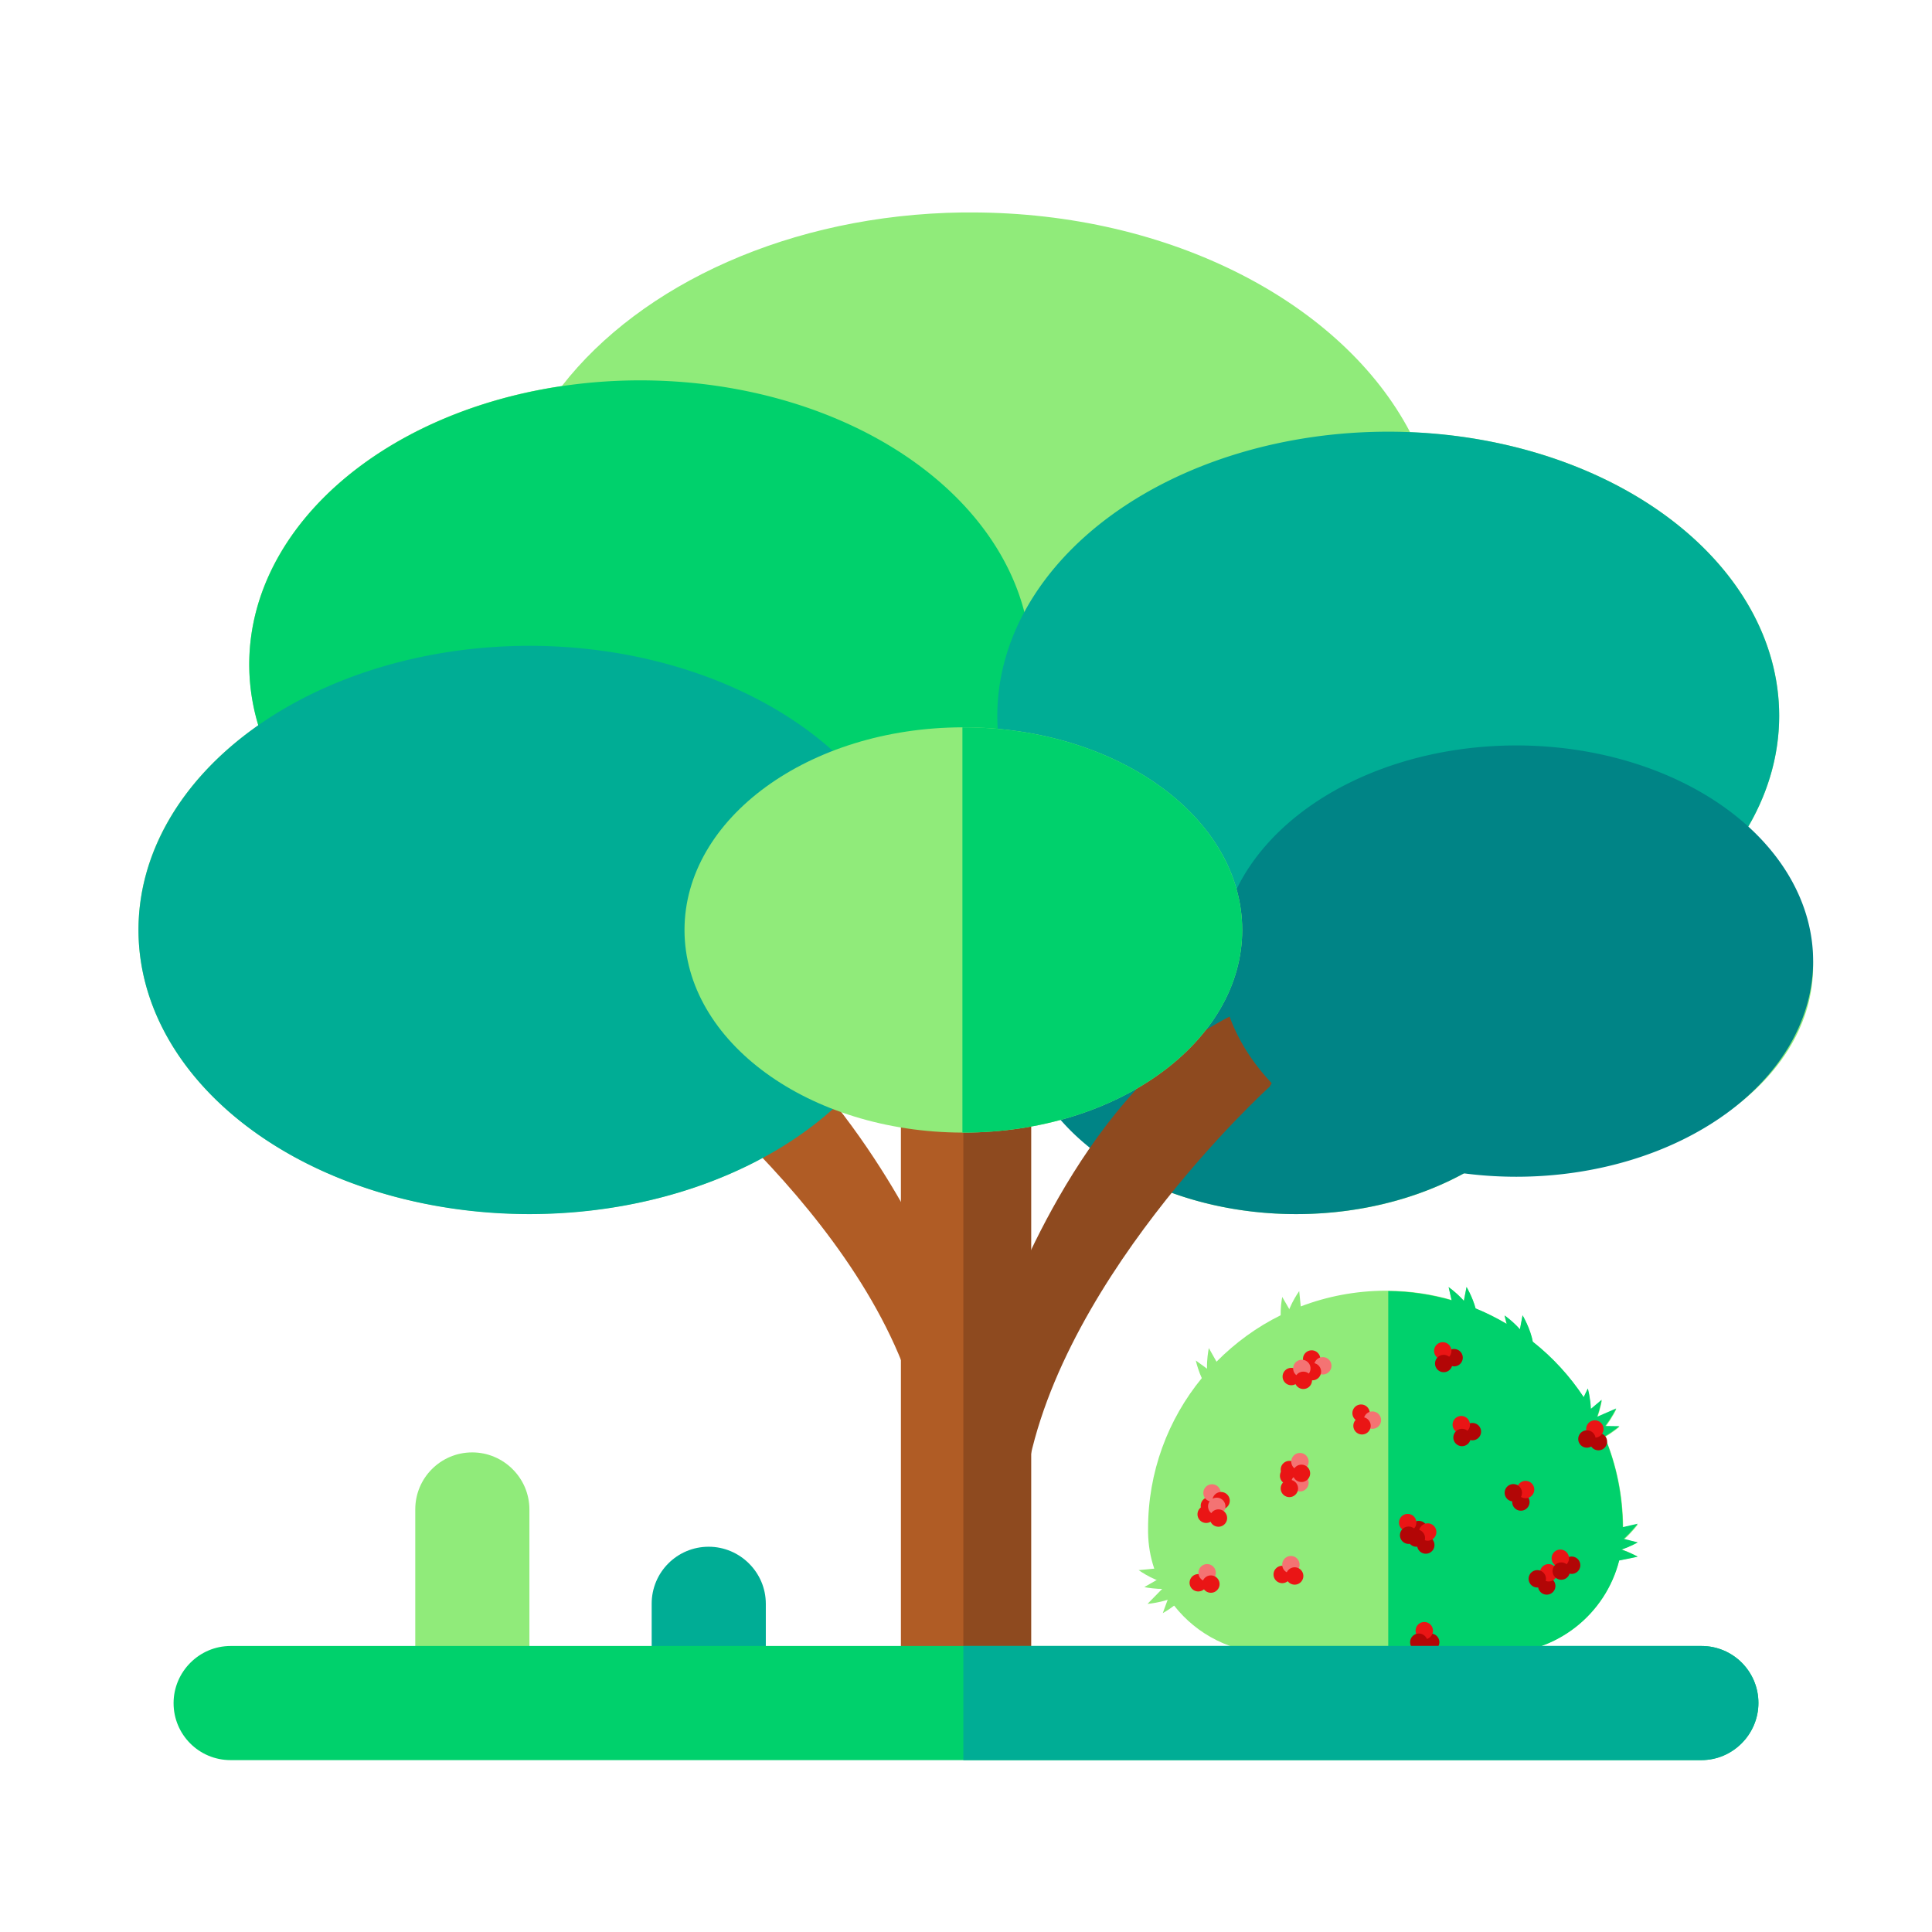 <svg xmlns="http://www.w3.org/2000/svg" width="200" height="200" class="icon" viewBox="0 0 1024 1024"><path fill="#90EB7A" d="M860.2 810.2v1.8c0 1.3-.1 2.6-.2 3.8 0 .3 0 .5-.1.7-.1 1.6-.3 3.1-.5 4.7-.3 2-.7 3.9-1.2 5.8-7.2 28.4-32.9 49.2-63.5 49.2H674c-21 0-39.7-9.9-51.7-25.2-.9-1.1-1.7-2.3-2.5-3.5-.2-.2-.3-.5-.5-.7-1-1.6-2-3.1-2.9-4.8-.1-.1-.1-.2-.2-.4-.7-1.3-1.3-2.5-1.9-3.8-.1-.3-.3-.6-.4-.9-.8-1.8-1.5-3.7-2.2-5.7-2-6-3.1-12.3-3.2-19v-1.7c-.1-30.3 10.6-58.3 28.5-80.1.9-1.2 1.9-2.3 2.9-3.4.3-.3.6-.6.9-1 1.3-1.5 2.7-2.9 4.1-4.4 9.8-9.9 21.3-18.3 33.9-24.5 1.4-.7 2.7-1.3 4.1-1.9.4-.2.7-.3 1.1-.5 1.8-.8 3.7-1.6 5.5-2.3 13.9-5.3 28.9-8.2 44.6-8.3h1.7c11.6.1 22.9 1.8 33.6 4.9 2.1.6 4.1 1.3 6.2 2 .7.3 1.5.5 2.2.8 1.5.5 2.9 1.1 4.3 1.7 5.7 2.3 11.2 5.1 16.5 8.2 2.3 1.4 4.6 2.8 6.8 4.3 1 .7 2 1.4 3 2.2 1.4 1 2.7 2 4 3 10.5 8.3 19.6 18.2 27 29.4 1.3 2 2.6 4.1 3.8 6.2v.1c.9 1.5 1.7 3 2.6 4.6.1.3.3.5.4.8.6 1.2 1.3 2.5 1.9 3.7.4.7.7 1.5 1 2.2.5 1.1 1 2.3 1.5 3.4 6.2 14.8 9.6 31 9.7 48-.1.3-.1.4-.1.6z"/><path fill="#90EB7A" d="M681.4 702.9c-.4-8 7.2-18.6 7.2-18.6l1.9 18.6h-9.1z"/><path fill="#90EB7A" d="M680.7 707.4c-3.6-7.1-1.1-20-1.1-20l9.4 16.2-8.3 3.8zm-39.1 27.1c-3.6-7.1-.9-20-.9-20l9.2 16.3-8.3 3.7z"/><path fill="#90EB7A" d="M642.8 738.9c-6.2-5.1-9-17.8-9-17.8l15.1 11-6.1 6.8zm137.9-41.4-6.8 2.4-1.8.6-2.7-11.3-1.6-7s4.4 3.1 8.1 7.3c.7.7 1.3 1.6 1.9 2.4 1.3 1.9 2.3 3.7 2.9 5.6z"/><path fill="#90EB7A" d="m782.8 701.5-9.1-.8.1-.8 1.7-8.7.3-1.6 1.5-7.4s3.2 5.4 4.8 11.4c.7 2.7 1.1 5.4.7 7.9zm27.6 11.2-6.8 2.4-1.8.6-3.3-13.8-1.1-4.5s4.4 3.1 8.1 7.3c1 1.1 1.9 2.4 2.8 3.6.9 1.5 1.7 2.9 2.1 4.4z"/><path fill="#90EB7A" d="m812.5 716.6-9.1-.8.2-.8 1.7-8.8.3-1.5 1.4-7.4s4.2 7.1 5.4 14c.2 1.9.3 3.7.1 5.3zm55.6 91.4s-3.2 4.3-7.4 8c-.2.2-.5.4-.7.6-1.6 1.4-3.5 2.6-5.3 3.4-.6.3-1.3.5-1.9.7l-.4-1-1.9-5.8-.6-1.8 10.4-2.3 7.8-1.8z"/><path fill="#90EB7A" d="M868 817.5s-3.8 2.2-8.6 3.8h-.1c-3.3 1.1-7.1 1.9-10.3 1.6h-.3l.2-1.5.2-1.6.6-6 .8.2 9.6 2 .6.1 7.3 1.4z"/><path fill="#90EB7A" d="m868 825-9.8 2-8.5 1.7-.6-6-.2-1.6-.2-1.5h.3c1.1-.1 2.2-.1 3.3 0 .7.1 1.5.2 2.3.3 1.6.3 3.2.7 4.7 1.3h.1c4.8 1.7 8.6 3.8 8.6 3.8zm-25.1-72.1c-.2 1.1-.5 2.2-.9 3.2 0 .1 0 .1-.1.2l-.5-.2-1.2-.5-5.1-1.9-1.8-.7 6-12.3 2.2-4.6s1.4 5.1 1.6 10.7v.1c.2 2.1.1 4.1-.2 6z"/><path fill="#90EB7A" d="M849 742.3s-.7 4.3-2.4 9c-.1.4-.3.7-.4 1.1-.5 1.3-1.1 2.5-1.7 3.7s-1.4 2.3-2.2 3.2c-.4.5-.8.9-1.2 1.3l-1.1-1-5.5-5.3.6-.5 8-6.7 5.9-4.8z"/><path fill="#90EB7A" d="M856.7 746.9s-2.3 4.8-5.8 9.3c-.6.7-1.2 1.5-1.9 2.2-1.6 1.6-3.2 3.1-5 4l-1.7-3-1.8-3.3-.3-.4-.7-1.3 3.3-1.5 2.9-1.3.8-.4 10.2-4.3z"/><path fill="#90EB7A" d="M858.4 756.2s-3.5 3-7.9 5.5c-3.1 1.7-6.7 3.3-10 3.4l-.5-5.5-.3-3.6H851l7.4.2zm-236.3 83.3c-8 .3-18.6-7.3-18.6-7.3l18.6-1.8v9.1z"/><path fill="#90EB7A" d="M626.5 840.3c-7.1 3.6-20 .9-20 .9l16.2-9.3 3.8 8.4z"/><path fill="#90EB7A" d="M627.1 843.6c-5.9 5.4-18.9 6.5-18.9 6.5l13.1-13.4 5.8 6.9z"/><path fill="#90EB7A" d="M630.9 841.3c-3.1 7.4-14.6 13.7-14.6 13.7l6.4-17.6 8.2 3.9z"/><path fill="#00D16C" d="M868 817.5s-3.8 2.2-8.6 3.8c4.7 1.6 8.6 3.8 8.6 3.8l-9.8 2c-7.2 28.4-32.9 49.2-63.5 49.2h-58.9v-192c11.6.1 22.9 1.8 33.6 4.9l-1.6-7s4.4 3.1 8.1 7.3l1.4-7.4s3.2 5.4 4.8 11.4c5.7 2.3 11.2 5.1 16.5 8.2l-1.1-4.5s4.4 3.1 8.1 7.3l1.4-7.4s4.2 7.1 5.4 14c10.5 8.3 19.6 18.2 27 29.4l2.2-4.6s1.4 5.1 1.6 10.7v.1l5.7-4.8s-.7 4.3-2.4 9l10.1-4.4s-2.3 4.8-5.8 9.3l7.5.1s-3.5 3-7.9 5.5c6.2 14.8 9.6 31 9.7 48l7.9-1.8s-3.2 4.3-7.4 8l7.4 1.9z"/><path fill="#B20606" d="M775.8 758.8a4.6 4.6 0 1 0 9.2 0 4.6 4.6 0 1 0-9.2 0Z"/><path fill="#EA1515" d="M769.9 755.1a4.6 4.6 0 1 0 9.2 0 4.6 4.6 0 1 0-9.2 0Z"/><path fill="#B20606" d="M770.3 761.9a4.6 4.6 0 1 0 9.2 0 4.6 4.6 0 1 0-9.2 0ZM842.6 764.1a4.6 4.6 0 1 0 9.2 0 4.6 4.6 0 1 0-9.2 0Z"/><path fill="#EA1515" d="M840.7 757.4a4.6 4.6 0 1 0 9.2 0 4.6 4.6 0 1 0-9.2 0Z"/><path fill="#B20606" d="M836.5 762.7a4.6 4.6 0 1 0 9.2 0 4.6 4.6 0 1 0-9.2 0ZM747.4 810.7a4.6 4.6 0 1 0 9.2 0 4.6 4.6 0 1 0-9.2 0Z"/><path fill="#EA1515" d="M741.5 807a4.6 4.6 0 1 0 9.2 0 4.6 4.6 0 1 0-9.2 0Z"/><path fill="#B20606" d="M742 813.7a4.6 4.6 0 1 0 9.2 0 4.6 4.6 0 1 0-9.2 0ZM751.1 818.9a4.6 4.6 0 1 0 9.2 0 4.6 4.6 0 1 0-9.2 0Z"/><path fill="#EA1515" d="M752.1 812a4.6 4.6 0 1 0 9.2 0 4.6 4.6 0 1 0-9.2 0Z"/><path fill="#B20606" d="M746.1 815.2a4.6 4.6 0 1 0 9.2 0 4.6 4.6 0 1 0-9.2 0ZM815.2 840.6a4.6 4.6 0 1 0 9.2 0 4.6 4.6 0 1 0-9.2 0Z"/><path fill="#EA1515" d="M816.2 833.6a4.6 4.6 0 1 0 9.2 0 4.6 4.6 0 1 0-9.2 0Z"/><path fill="#B20606" d="M810.2 836.8a4.6 4.6 0 1 0 9.2 0 4.6 4.6 0 1 0-9.2 0Z"/><path fill="#EA1515" d="M690.6 720.3a4.6 4.6 0 1 0 9.2 0 4.6 4.6 0 1 0-9.2 0Z"/><path fill="#F47373" d="M696.5 723.9a4.6 4.6 0 1 0 9.2 0 4.6 4.6 0 1 0-9.2 0Z"/><path fill="#EA1515" d="M691 727a4.6 4.6 0 1 0 9.2 0 4.6 4.6 0 1 0-9.2 0ZM716.8 749a4.6 4.6 0 1 0 9.2 0 4.6 4.6 0 1 0-9.2 0Z"/><path fill="#F47373" d="M722.8 752.7a4.6 4.6 0 1 0 9.2 0 4.6 4.6 0 1 0-9.2 0Z"/><path fill="#EA1515" d="M717.3 755.7a4.6 4.6 0 1 0 9.2 0 4.6 4.6 0 1 0-9.2 0ZM678.4 782.2a4.6 4.6 0 1 0 9.2 0 4.6 4.6 0 1 0-9.2 0Z"/><path fill="#F47373" d="M684.4 785.9a4.6 4.6 0 1 0 9.2 0 4.6 4.6 0 1 0-9.2 0Z"/><path fill="#EA1515" d="M678.8 788.9a4.6 4.6 0 1 0 9.2 0 4.6 4.6 0 1 0-9.2 0ZM679.8 729.6a4.6 4.6 0 1 0 9.2 0 4.6 4.6 0 1 0-9.2 0Z"/><path fill="#F47373" d="M685.4 725.3a4.6 4.6 0 1 0 9.2 0 4.6 4.6 0 1 0-9.2 0Z"/><path fill="#EA1515" d="M686.2 731.6a4.6 4.6 0 1 0 9.2 0 4.6 4.6 0 1 0-9.2 0ZM678.8 778.9a4.6 4.6 0 1 0 9.2 0 4.6 4.6 0 1 0-9.2 0Z"/><path fill="#F47373" d="M684.4 774.7a4.6 4.6 0 1 0 9.2 0 4.6 4.6 0 1 0-9.2 0Z"/><path fill="#EA1515" d="M685.2 780.9a4.6 4.6 0 1 0 9.2 0 4.6 4.6 0 1 0-9.2 0ZM636.4 798.1a4.6 4.6 0 1 0 9.2 0 4.6 4.6 0 1 0-9.2 0Z"/><path fill="#F47373" d="M637.8 791.3a4.6 4.6 0 1 0 9.2 0 4.6 4.6 0 1 0-9.2 0Z"/><path fill="#EA1515" d="M642.6 795.4a4.6 4.6 0 1 0 9.2 0 4.6 4.6 0 1 0-9.2 0ZM675 834.5a4.6 4.6 0 1 0 9.2 0 4.6 4.6 0 1 0-9.2 0Z"/><path fill="#F47373" d="M679.6 829.3a4.6 4.6 0 1 0 9.2 0 4.6 4.6 0 1 0-9.2 0Z"/><path fill="#EA1515" d="M681.6 835.3a4.6 4.6 0 1 0 9.2 0 4.6 4.6 0 1 0-9.2 0ZM630.5 838.9a4.6 4.6 0 1 0 9.2 0 4.6 4.6 0 1 0-9.2 0Z"/><path fill="#F47373" d="M635.2 833.6a4.6 4.6 0 1 0 9.2 0 4.6 4.6 0 1 0-9.2 0Z"/><path fill="#EA1515" d="M637.2 839.6a4.6 4.6 0 1 0 9.2 0 4.6 4.6 0 1 0-9.2 0Z"/><path fill="#B20606" d="M766.1 719.6a4.6 4.6 0 1 0 9.2 0 4.6 4.6 0 1 0-9.2 0Z"/><path fill="#EA1515" d="M760.1 716a4.6 4.6 0 1 0 9.2 0 4.6 4.6 0 1 0-9.2 0Z"/><path fill="#B20606" d="M760.6 722.7a4.6 4.6 0 1 0 9.2 0 4.6 4.6 0 1 0-9.2 0ZM801.5 796.1a4.6 4.6 0 1 0 9.2 0 4.6 4.6 0 1 0-9.2 0Z"/><path fill="#EA1515" d="M804 789.5a4.6 4.6 0 1 0 9.2 0 4.6 4.6 0 1 0-9.2 0Z"/><path fill="#B20606" d="M797.5 791.2a4.6 4.6 0 1 0 9.2 0 4.6 4.6 0 1 0-9.2 0ZM753.7 870.4a4.6 4.6 0 1 0 9.2 0 4.6 4.6 0 1 0-9.2 0Z"/><path fill="#EA1515" d="M750.3 864.3a4.6 4.6 0 1 0 9.2 0 4.6 4.6 0 1 0-9.2 0Z"/><path fill="#B20606" d="M747.4 870.4a4.6 4.6 0 1 0 9.2 0 4.6 4.6 0 1 0-9.2 0ZM828.4 829.6a4.6 4.6 0 1 0 9.2 0 4.6 4.6 0 1 0-9.2 0Z"/><path fill="#EA1515" d="M822.4 825.9a4.6 4.6 0 1 0 9.2 0 4.6 4.6 0 1 0-9.2 0Z"/><path fill="#B20606" d="M822.9 832.7a4.6 4.6 0 1 0 9.2 0 4.6 4.6 0 1 0-9.2 0Z"/><path fill="#EA1515" d="M634.7 802.6a4.6 4.6 0 1 0 9.2 0 4.6 4.6 0 1 0-9.2 0Z"/><path fill="#F47373" d="M640.3 798.4a4.6 4.6 0 1 0 9.2 0 4.6 4.6 0 1 0-9.2 0Z"/><path fill="#EA1515" d="M641.2 804.6a4.6 4.6 0 1 0 9.2 0 4.6 4.6 0 1 0-9.2 0Z"/><path fill="#90EB7A" d="M250.4 923.2c-8.3 0-15.9-3.4-21.4-8.9s-8.9-13-8.9-21.4V800c0-16.7 13.5-30.2 30.2-30.2 8.3 0 15.9 3.4 21.4 8.9s8.9 13 8.9 21.4V893c.1 16.6-13.5 30.2-30.2 30.2z"/><path fill="#00AD95" d="M375.7 923.2c-8.3 0-15.9-3.4-21.4-8.9s-8.9-13-8.9-21.4V850c0-16.7 13.5-30.2 30.2-30.2 8.3 0 15.9 3.4 21.4 8.9s8.9 13 8.9 21.4V893c.1 16.6-13.5 30.2-30.2 30.2z"/><path fill="#B05C25" d="M546.5 353.6V899c0 6.2-5.1 11.3-11.3 11.3h-46.4c-6.2 0-11.3-5.1-11.3-11.3V353.6c0-6.2 5.1-11.3 11.3-11.3h46.4c6.2-.1 11.3 5 11.3 11.3z"/><path fill="#8E4A1F" d="M546.5 353.6V899c0 6.2-5.1 11.3-11.3 11.3h-24.6v-568h24.6c6.2-.1 11.3 5 11.3 11.3z"/><path fill="#90EB7A" d="M961 512c0 59.3-66.2 107.4-147.8 107.4-10.1 0-19.9-.7-29.4-2.1-25.9 16.3-59.7 26.2-96.7 26.2-30.8 0-59.4-6.9-83-18.5 37.2-189.6-202.8-173.8-201.8-10.3-34.2 18.1-76.2 28.7-121.7 28.7-114.5 0-207.2-67.4-207.2-150.6 0-42.6 24.3-81 63.5-108.4-3.1-10.4-4.8-21.2-4.8-32.3 0-72.8 71.1-133.6 165.7-147.5 42-54 121.3-90.8 212.4-92h4.5c106.3 0 197 48.4 232.7 116.5C856.4 233.4 943 299 943 379.4c0 22.1-6.6 43.2-18.4 62.1C947.3 460.4 961 485 961 512z"/><path fill="#00D16C" d="M132.1 352.2a207.2 150.6 0 1 0 414.4 0 207.2 150.6 0 1 0-414.4 0Z"/><path fill="#008486" d="M539.2 536.1a147.8 107.4 0 1 0 295.6 0 147.8 107.4 0 1 0-295.6 0Z"/><path fill="#00AD95" d="M528.6 379.4a207.2 150.6 0 1 0 414.4 0 207.2 150.6 0 1 0-414.4 0Z"/><path fill="#8E4A1F" d="M672.9 576S554.4 683.4 542.5 793.3l-7.1-62.4-3.2-34.8s39.4-112.9 114.1-154.4 26.6 34.3 26.6 34.3z"/><path fill="#B05C25" d="M334.2 551s129.6 93.8 153.4 201.6l.2-62.8-.7-34.9S435.5 547 356.7 514s-22.5 37-22.5 37z"/><path fill="#008486" d="M646.4 509.4a157.3 114.3 0 1 0 314.6 0 157.3 114.3 0 1 0-314.6 0Z"/><path fill="#00AD95" d="M73.4 492.9a207.2 150.6 0 1 0 414.4 0 207.2 150.6 0 1 0-414.4 0Z"/><path fill="#90EB7A" d="M658.4 492.9c0 59.3-66.2 107.4-147.8 107.4h-.5c-81.4-.2-147.3-48.2-147.3-107.4s65.9-107.2 147.3-107.4h.5c81.6 0 147.8 48 147.8 107.4z"/><path fill="#00D16C" d="M658.4 492.9c0 59.3-66.2 107.4-147.8 107.4h-.5V385.5h.5c81.6 0 147.8 48 147.8 107.4zM932 902.6c0 8.3-3.4 15.9-8.9 21.4s-13 8.9-21.4 8.9H122.2c-16.7 0-30.2-13.5-30.2-30.2 0-8.3 3.4-15.9 8.9-21.4s13-8.9 21.4-8.9h779.5c16.7 0 30.2 13.5 30.2 30.2z"/><path fill="#00AD95" d="M932 902.6c0 8.3-3.4 15.9-8.9 21.4s-13 8.9-21.4 8.9H510.6v-60.5h391.2c16.7 0 30.2 13.5 30.2 30.2z"/></svg>